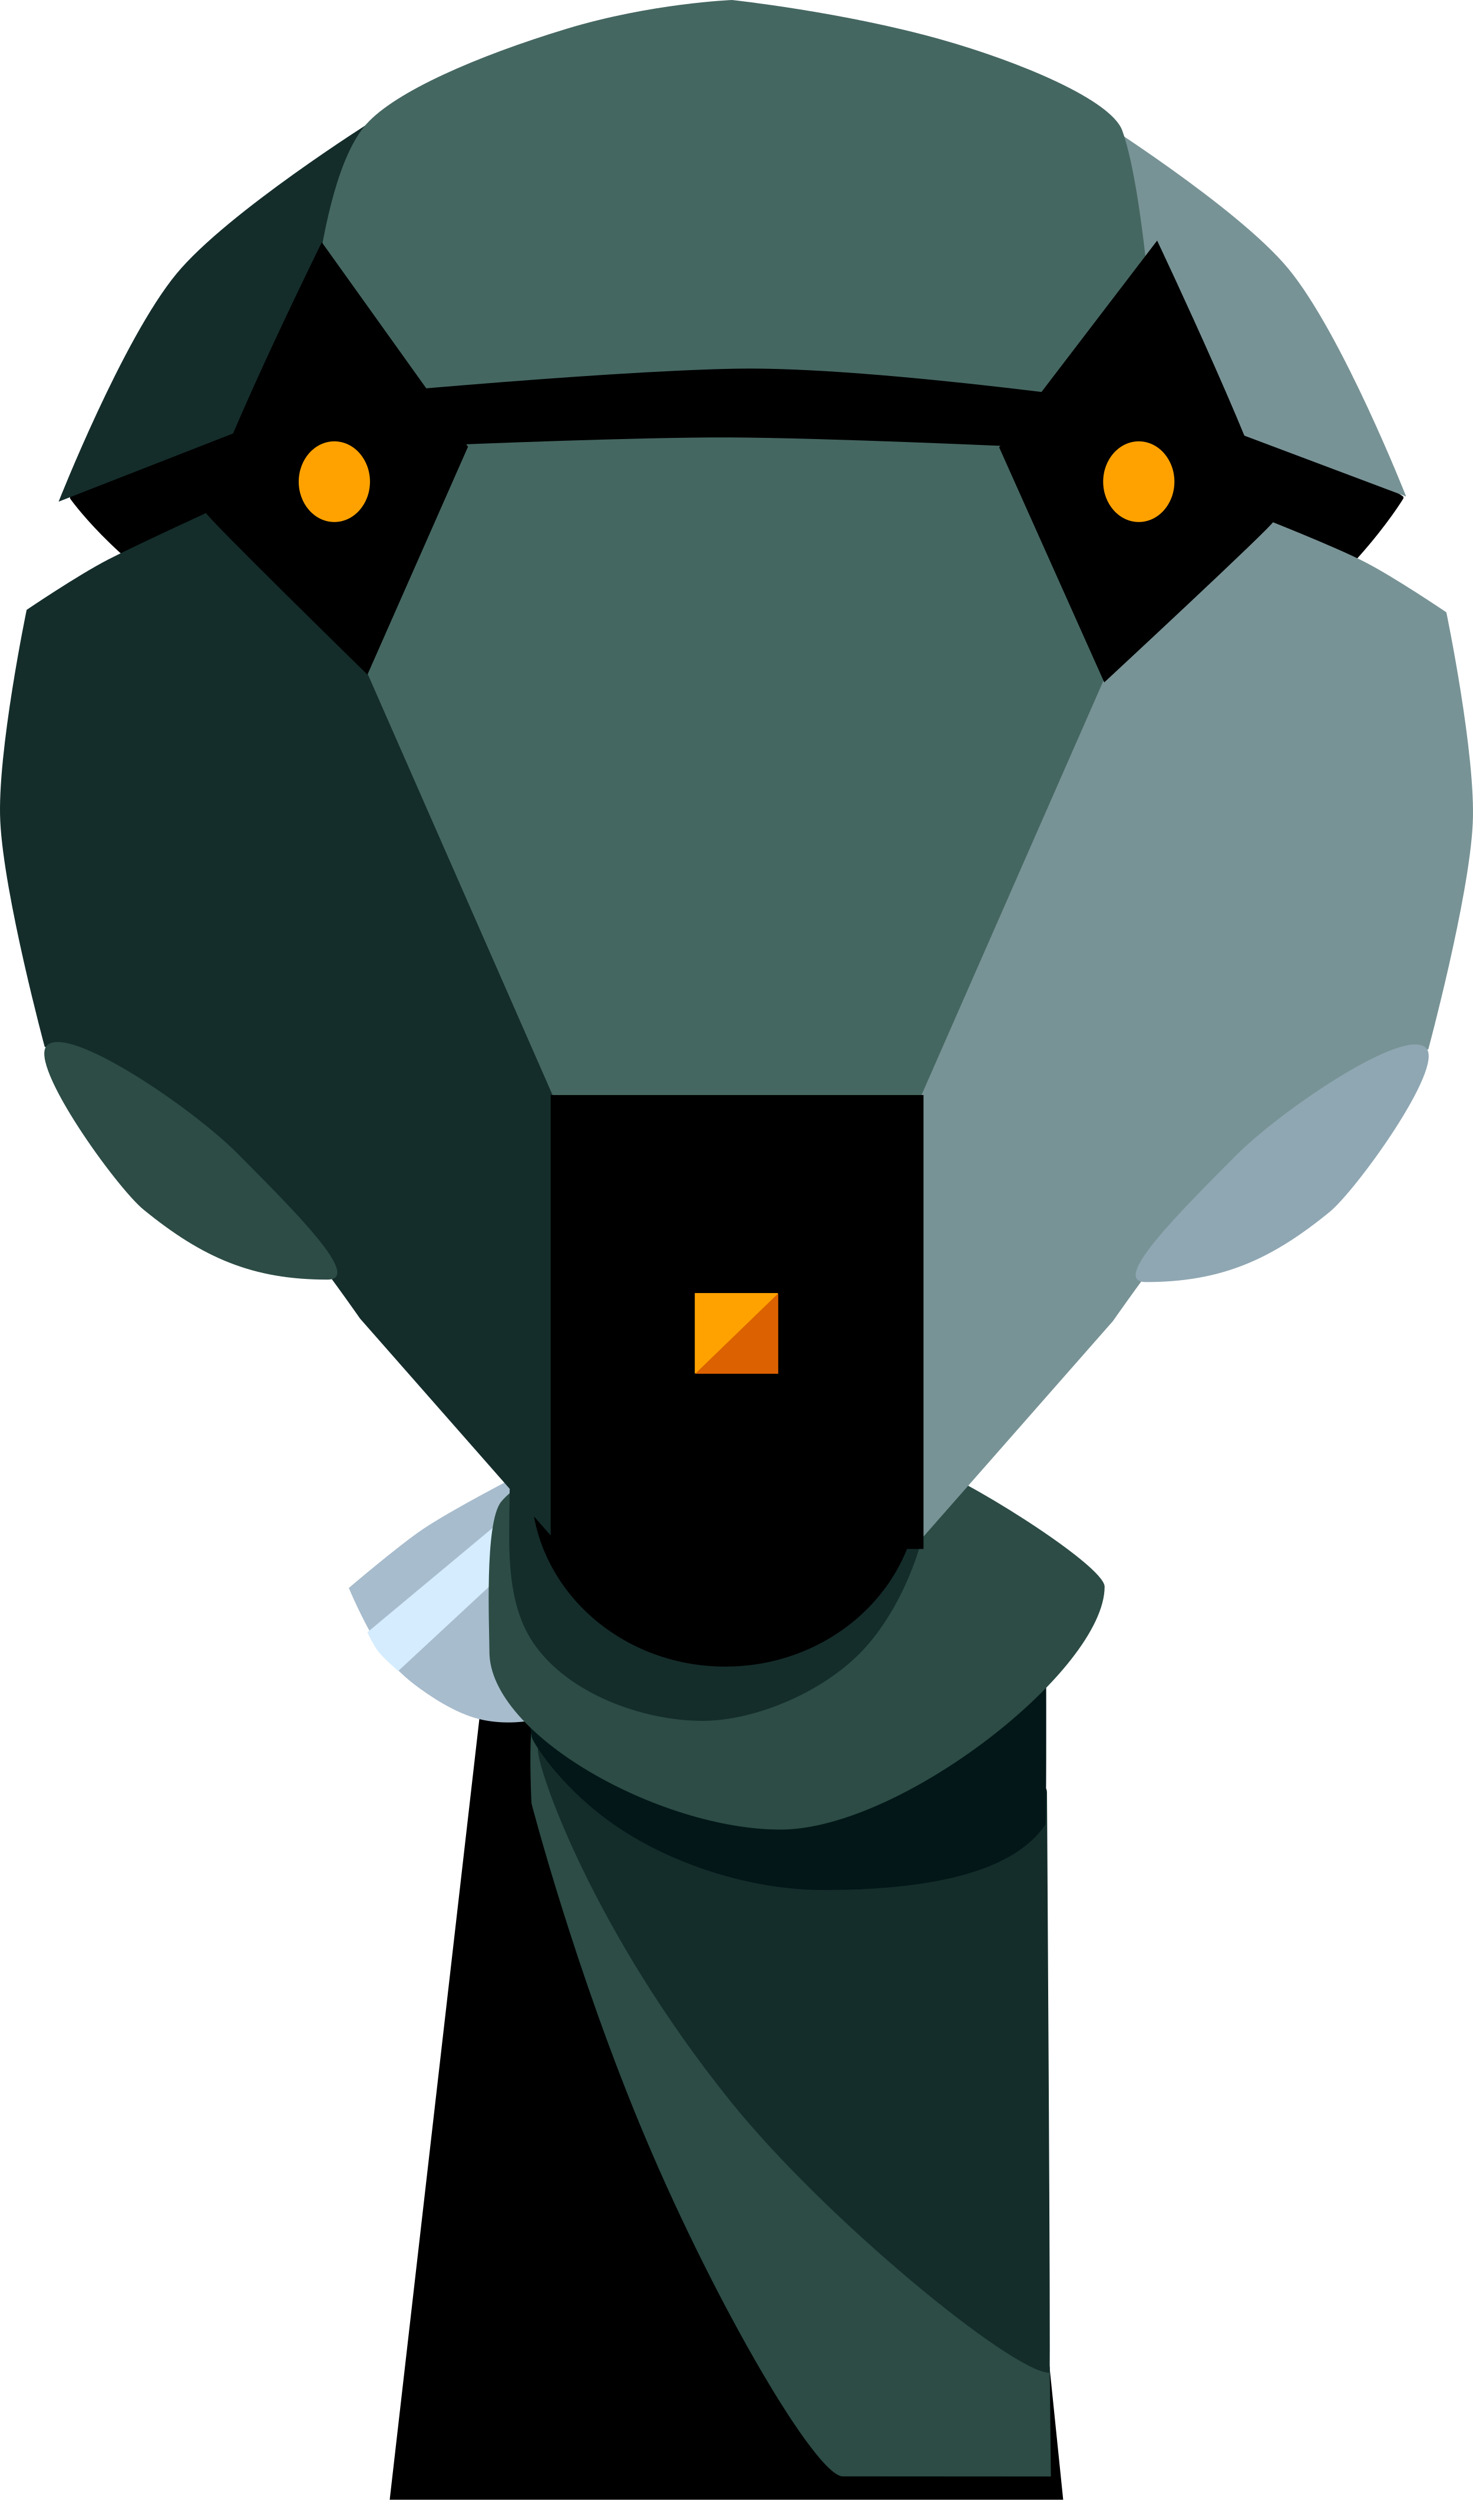 <svg version="1.1" xmlns="http://www.w3.org/2000/svg" xmlns:xlink="http://www.w3.org/1999/xlink" width="145.444" height="246.763" viewBox="0,0,145.444,246.763"><g transform="translate(-167.771,-61.121)"><g data-paper-data="{&quot;isPaintingLayer&quot;:true}" fill-rule="nonzero" stroke-width="0" stroke-linecap="butt" stroke-linejoin="miter" stroke-miterlimit="10" stroke-dasharray="" stroke-dashoffset="0" style="mix-blend-mode: normal"><g><path d="M206.25,307.884l15.143,-131.842l37.783,-0.158l13.574,132z" fill="#000000" stroke="#000000"/><path d="M271.536,305.592c0,0 -16.971,-0.013 -20.55,-0.013c-2.611,0 -12.43,-16.743 -19.441,-33.318c-6.982,-16.507 -11.295,-33.113 -11.295,-33.113c0,0 -0.522,-9.932 0.718,-9.747c4.136,0.617 15.864,17.851 27.223,17.851c11.366,0 23.231,47.596 23.231,47.596z" fill="#2c4c45" stroke="none"/><path d="M271.15,238.086c0,0.608 0.379,57.269 0.253,57.269c-3.623,0 -22.204,-15.214 -31.561,-26.875c-13.621,-16.975 -18.96,-32.65 -18.96,-34.611c0,-3.307 22.394,13.748 31.291,13.748c8.897,0 18.977,-12.838 18.977,-9.531z" fill="#142d2b" stroke="none"/><path d="M271.071,227.627c0,0 0.034,13.458 -0.085,13.632c-2.969,4.343 -10.336,6.437 -21.93,6.437c-7.442,0 -15.125,-2.709 -20.296,-6.207c-5.587,-3.779 -8.376,-8.386 -8.484,-8.883c-1.667,-7.659 12.186,-5.752 27.668,-5.752c15.482,0 23.127,0.773 23.127,0.773z" fill="#031718" stroke="none"/><g stroke="none"><path d="M202.212,217.879c0,0 4.953,-4.226 7.369,-5.844c2.762,-1.85 8.738,-4.941 8.738,-4.941l1.87,23.872c0,0 -2.483,0.511 -5.139,-0.152c-2.409,-0.602 -4.936,-2.323 -6.359,-3.407c-1.047,-0.798 -2.716,-2.334 -3.68,-3.958c-1.662,-2.798 -2.798,-5.57 -2.798,-5.57z" fill="#a7bccd"/><path d="M207.09,226.079c0,0 -1.434,-1.259 -1.939,-1.893c-0.51,-0.641 -1.107,-1.932 -1.107,-1.932l14.574,-12.143l0.313,4.975z" fill="#d4ecfe"/></g><path d="M276.841,217.753c0,8.179 -20.072,23.978 -32,23.978c-11.928,0 -28.745,-9.37 -28.745,-17.549c0,-2.341 -0.512,-12.79 1.166,-14.82c4.186,-5.063 13.952,-0.777 22.466,-0.777c6.413,0 11.192,-4.298 19.295,-2.763c2.982,0.565 17.818,9.768 17.818,11.931z" fill="#2c4c45" stroke="none"/><path d="M259.784,206.685c0,5.052 -2.408,12.447 -6.562,17.062c-3.958,4.398 -10.924,7.25 -16.088,7.25c-5.818,0 -13.359,-2.64 -16.785,-7.822c-2.805,-4.243 -2.26,-10.222 -2.26,-14.665c0,-2.333 1.772,-5.615 2.814,-7.719c3.365,-6.795 10.254,-10.864 18.333,-10.864c10.582,0 20.548,6.89 20.548,16.758z" fill="#142d2b" stroke="none"/><path d="M258.539,207.774c0,9.868 -8.579,17.867 -19.161,17.867c-10.582,0 -19.161,-7.999 -19.161,-17.867c0,-9.868 8.579,-17.867 19.161,-17.867c10.582,0 19.161,7.999 19.161,17.867z" fill="#000000" stroke="none"/></g><g data-paper-data="{&quot;index&quot;:null}"><path d="M174.685,110.325v-0.171c0,0 18.991,-13.239 65.61,-13c49.098,0.252 66.048,13 66.048,13v0.171c0,0 -6,10.009 -17.745,16.558c-14.624,8.155 -36.591,13.204 -48.74,13.204c-13.985,0 -38.088,-9.996 -52.659,-18.761c-8.33,-5.011 -12.514,-11.001 -12.514,-11.001z" fill="#000000" stroke="none"/><path d="M203.937,127.551l8.825,-22.532c0,0 17.941,-0.749 26.991,-0.716c9.526,0.035 28.812,0.919 28.812,0.919l8.966,23.603l-18.268,40.638l-37.676,-0.094z" fill="#456761" stroke="#000000"/><path d="M172.181,164.45c0,0 -4.025,-14.923 -4.384,-22.261c-0.331,-6.758 2.605,-20.866 2.605,-20.866c0,0 5.049,-3.429 8.103,-4.996c2.972,-1.524 10.98,-5.19 10.98,-5.19l14.371,16.014l18.724,42.632l0.094,43.512l-19.353,-22.01c0,0 -9.154,-13.217 -14.428,-17.761c-5.101,-4.396 -16.712,-9.074 -16.712,-9.074z" fill="#142d2b" stroke="none"/><path d="M200.074,187.439c-7.356,0 -12.298,-2.144 -18.135,-6.913c-2.674,-2.185 -11.353,-14.245 -9.55,-16.175c2.07,-2.217 14.31,6.097 18.802,10.609c5.815,5.842 12.45,12.479 8.884,12.479z" fill="#2c4c45" stroke="none"/><path d="M292.093,173.768c-5.273,4.545 -14.428,17.761 -14.428,17.761l-19.353,22.01l0.094,-43.512l18.724,-42.632l15.369,-15.103c0,0 7.01,2.755 9.982,4.279c3.054,1.566 8.103,4.996 8.103,4.996c0,0 2.936,14.108 2.605,20.866c-0.359,7.338 -4.384,22.261 -4.384,22.261c0,0 -11.611,4.678 -16.712,9.074z" data-paper-data="{&quot;index&quot;:null}" fill="#789396" stroke="none"/><path d="M289.795,175.203c4.492,-4.512 16.731,-12.826 18.802,-10.609c1.802,1.93 -6.876,13.99 -9.55,16.175c-5.838,4.769 -10.779,6.913 -18.135,6.913c-3.566,0 3.069,-6.638 8.884,-12.479z" data-paper-data="{&quot;index&quot;:null}" fill="#8fa7b3" stroke="none"/><path d="M222.146,214.03v-44.81h36.812v44.81z" fill="#000000" stroke="none"/><path d="M173.559,110.641c0,0 6.316,-16.049 11.636,-22.495c5.014,-6.075 19.42,-15.135 19.42,-15.135l-8.551,28.835z" fill="#142d2b" stroke="none"/><path d="M284.355,101.764l-8.797,-29.261c0,0 14.406,9.06 19.42,15.136c5.32,6.446 11.636,22.495 11.636,22.495z" data-paper-data="{&quot;index&quot;:null}" fill="#789396" stroke="none"/><path d="M197.987,100.519c0,0 0.626,-21.16 5.958,-27.145c2.853,-3.202 10.889,-6.713 19.753,-9.405c8.366,-2.541 16.359,-2.848 16.359,-2.848c0,0 10.969,1.178 20.586,3.886c7.926,2.232 16.854,5.998 17.943,9.007c2.426,6.703 3.541,27.333 3.541,27.333c0,0 -27.642,-4.085 -41.641,-3.832c-14.047,0.253 -42.5,3.004 -42.5,3.004z" fill="#456761" stroke="none"/><path d="M188.088,111.726c0,-3.456 11.458,-26.692 11.458,-26.692l14.436,20.186l-9.929,22.497c0,0 -15.964,-15.608 -15.964,-15.991z" fill="#000000" stroke="none"/><path d="M276.807,128.483l-10.378,-23.2l15.597,-20.412c0,0 11.489,24.27 11.489,27.726c0,0.383 -16.708,15.885 -16.708,15.885z" data-paper-data="{&quot;index&quot;:null}" fill="#000000" stroke="none"/></g><g stroke="none"><path d="M236.373,196.698v-7.932h8.196v7.932z" fill="#ffa200"/><path d="M236.416,196.731l8.196,-7.932v7.932z" fill="#dc6100"/></g><path d="M204.302,108.671c0,2.199 -1.575,3.982 -3.518,3.982c-1.943,0 -3.518,-1.783 -3.518,-3.982c0,-2.199 1.575,-3.982 3.518,-3.982c1.943,0 3.518,1.783 3.518,3.982z" fill="#ffa200" stroke="none"/><path d="M283.733,108.671c0,2.199 -1.575,3.982 -3.518,3.982c-1.943,0 -3.518,-1.783 -3.518,-3.982c0,-2.199 1.575,-3.982 3.518,-3.982c1.943,0 3.518,1.783 3.518,3.982z" fill="#ffa200" stroke="none"/></g></g></svg>